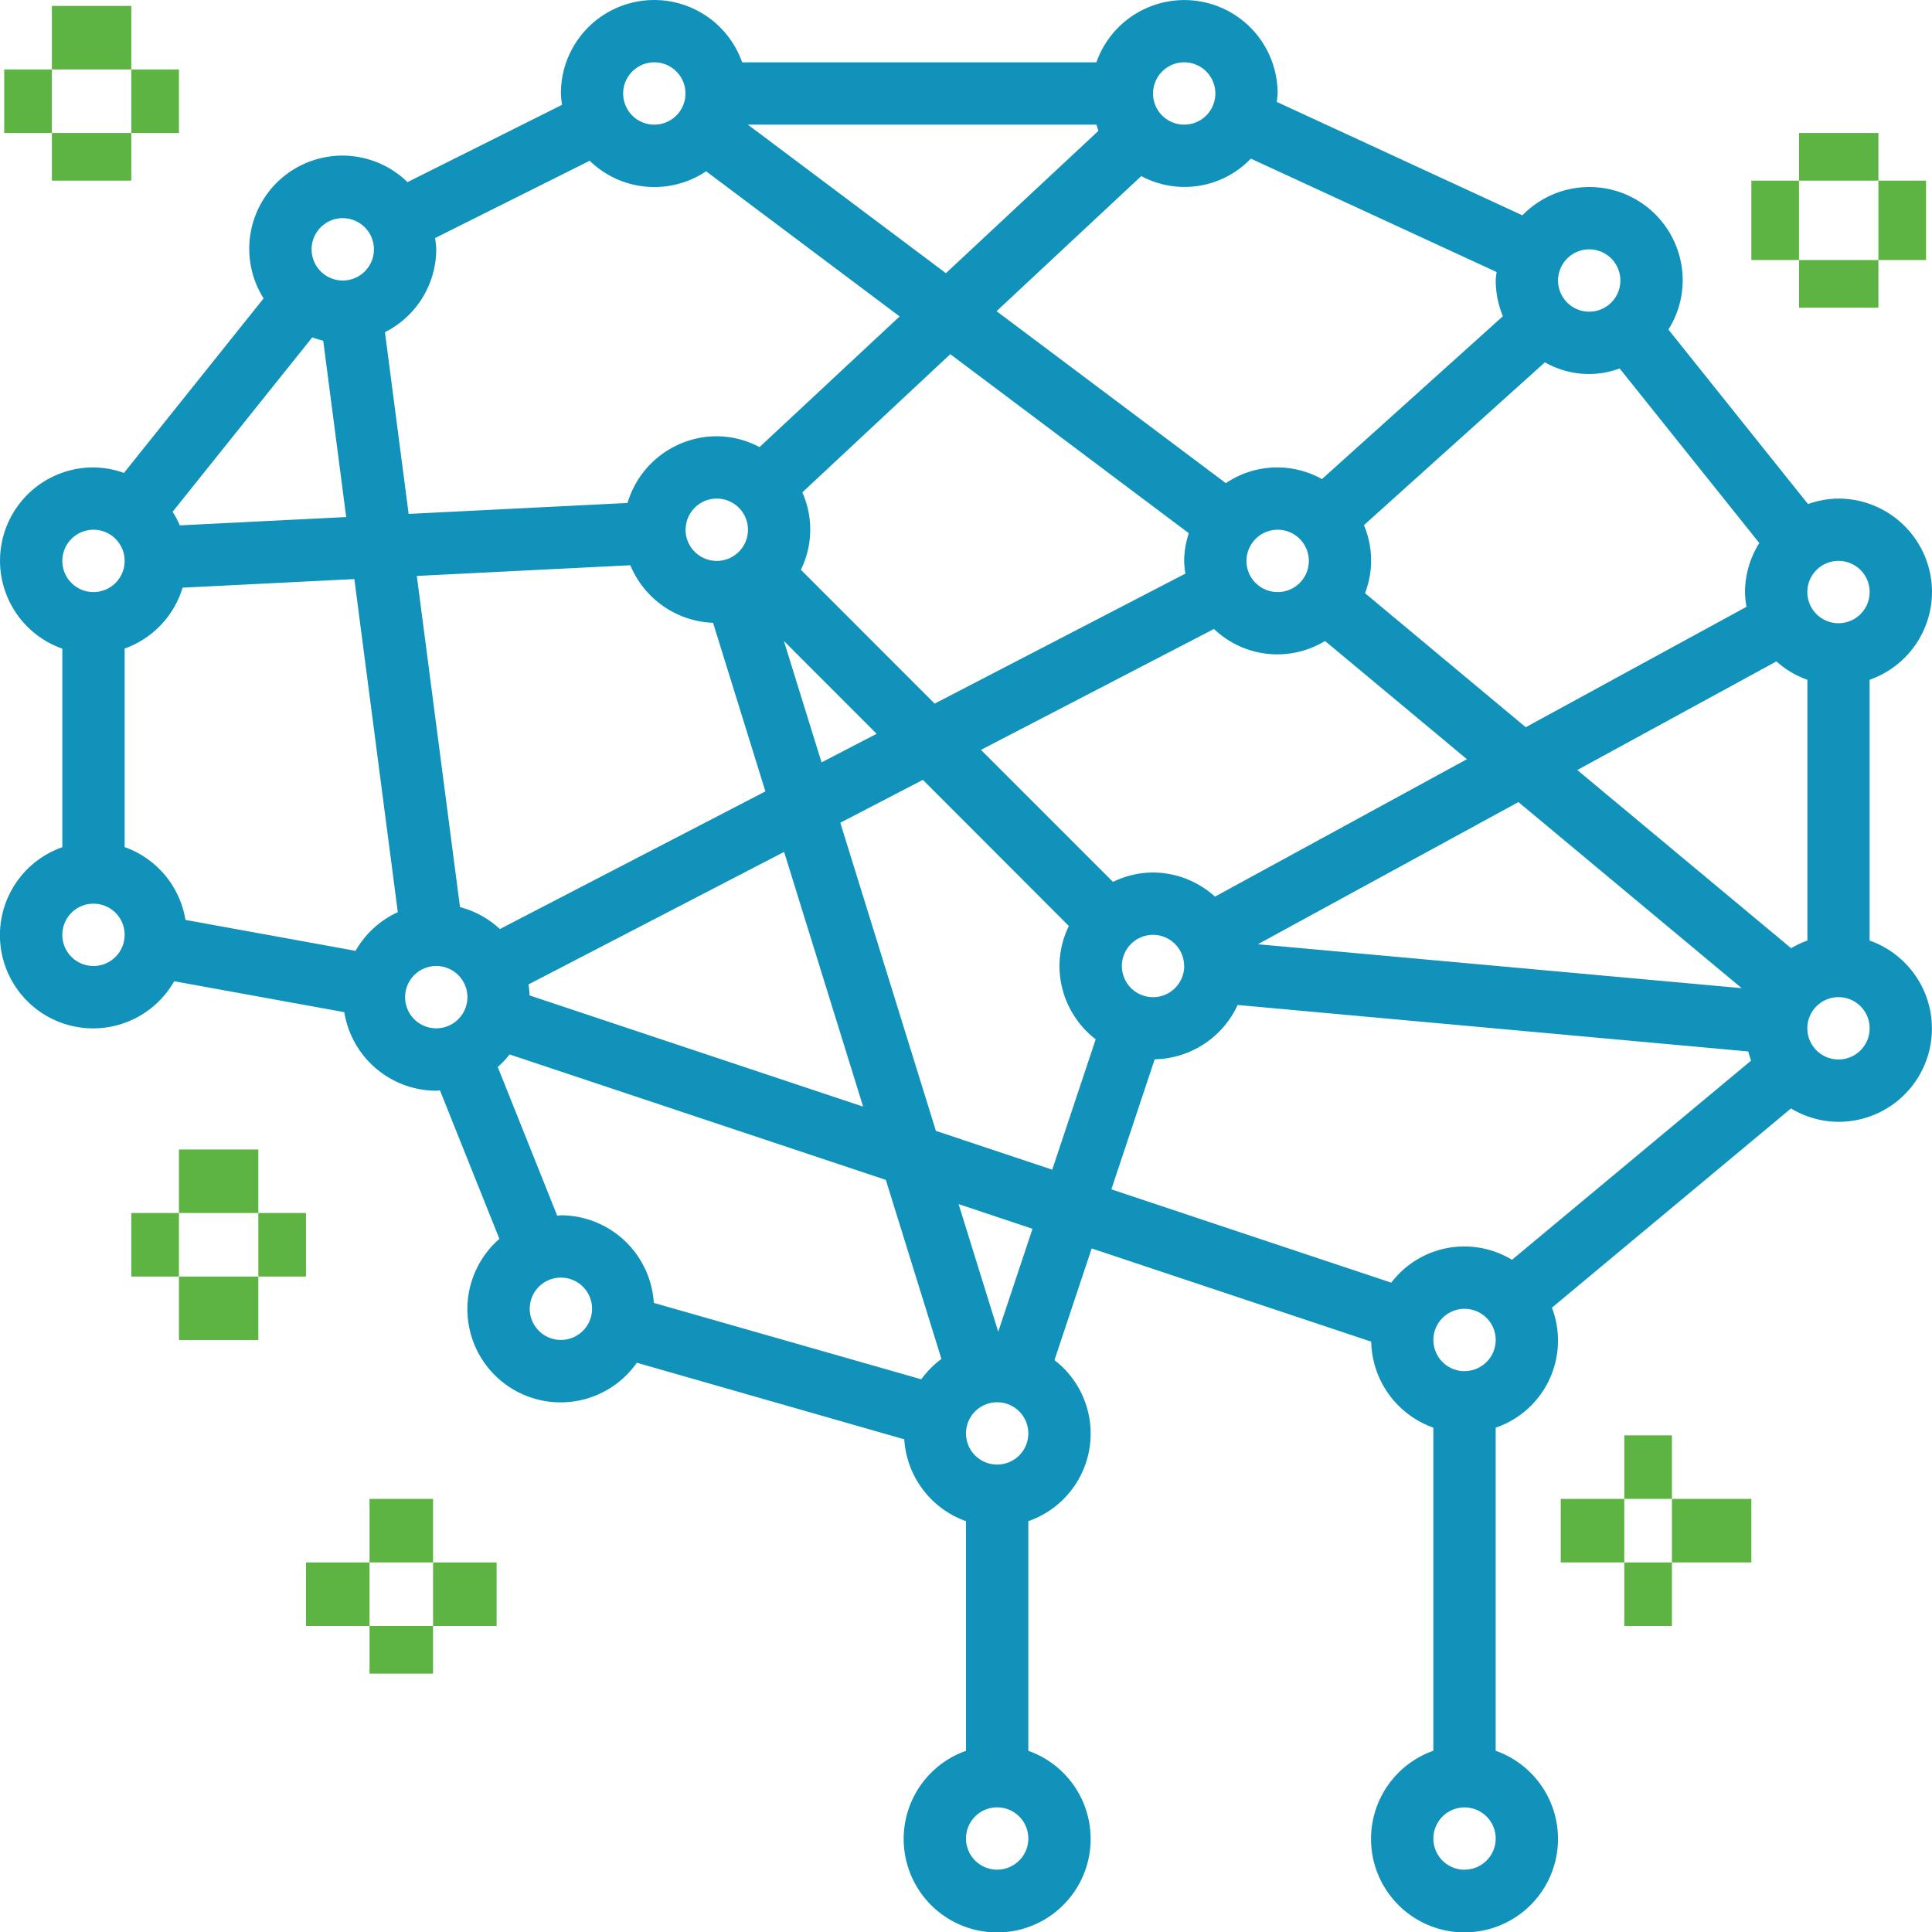<svg xmlns="http://www.w3.org/2000/svg" width="121.64" height="121.642" viewBox="0 0 121.64 121.642">
  <g id="_653500" data-name="653500" transform="translate(0)">
    <g id="Group_1260" data-name="Group 1260" transform="translate(-0.011 0)">
      <g id="Group_1259" data-name="Group 1259" transform="translate(0 0)">
        <path id="Path_12142" data-name="Path 12142" d="M121.644,37.277a5.893,5.893,0,0,0-5.886-5.886,5.824,5.824,0,0,0-1.919.347l-8.791-10.989a5.825,5.825,0,0,0,.9-3.092,5.877,5.877,0,0,0-10.092-4.1L80.39,6.416c.016-.177.053-.347.053-.53A5.872,5.872,0,0,0,69.033,3.924H46.73A5.872,5.872,0,0,0,35.319,5.886a5.755,5.755,0,0,0,.073.714L25.66,11.466a5.865,5.865,0,0,0-9.06,7.322L7.809,29.776a5.824,5.824,0,0,0-1.919-.347A5.872,5.872,0,0,0,3.928,40.84v12.5a5.869,5.869,0,1,0,7.043,8.44l10.71,1.946a5.879,5.879,0,0,0,5.79,4.946c.078,0,.153-.02.232-.024L31.446,78a5.868,5.868,0,1,0,8.654,7.8L56.937,90.62a5.863,5.863,0,0,0,3.887,5.154v14.458a5.886,5.886,0,1,0,3.924,0V95.774a5.837,5.837,0,0,0,1.646-10.141l2.343-7.03,17.6,5.868a5.872,5.872,0,0,0,3.912,5.415v20.343a5.886,5.886,0,1,0,3.924,0V89.888a5.795,5.795,0,0,0,3.541-7.555l15.054-12.545a5.819,5.819,0,0,0,2.986.842,5.872,5.872,0,0,0,1.962-11.411V42.8A5.873,5.873,0,0,0,121.644,37.277ZM100.063,15.7A1.962,1.962,0,1,1,98.1,17.657,1.964,1.964,0,0,1,100.063,15.7Zm-2.79,7.112a5.579,5.579,0,0,0,4.707.388l8.791,10.991a5.834,5.834,0,0,0-.9,3.09,5.763,5.763,0,0,0,.094.924l-13.9,7.581L85.947,37.347a5.718,5.718,0,0,0-.069-4.283ZM72.6,54.934a5.789,5.789,0,0,0-2.521.591l-8.313-8.313L76.437,39.6a5.777,5.777,0,0,0,6.992.757L92.362,47.8,76.5,56.453A5.834,5.834,0,0,0,72.6,54.934Zm1.962,5.886A1.962,1.962,0,1,1,72.6,58.858,1.964,1.964,0,0,1,74.558,60.82ZM44.9,39.213l3.294,10.614L31.477,58.493a5.881,5.881,0,0,0-2.511-1.381L26.247,36.261l13.443-.673A5.882,5.882,0,0,0,44.9,39.213Zm-1.728-5.86a1.962,1.962,0,1,1,1.962,1.962A1.964,1.964,0,0,1,43.167,33.353Zm6.2,20.284,4.975,16.035-21-7a5.719,5.719,0,0,0-.071-.691Zm-.014-13.282L55.2,46.2l-3.471,1.8Zm1.071-4.481A5.756,5.756,0,0,0,50.52,31l9.315-8.7L74.852,33.571a5.8,5.8,0,0,0-.294,1.744,5.979,5.979,0,0,0,.08.8L58.85,44.3Zm28.056-.559a1.962,1.962,0,1,1,1.962,1.962A1.964,1.964,0,0,1,78.481,35.315ZM95.605,50.5l14.057,11.715L79.2,59.451ZM74.558,3.924A1.962,1.962,0,1,1,72.6,5.886,1.964,1.964,0,0,1,74.558,3.924Zm-2.7,7.163a5.779,5.779,0,0,0,6.9-1.1L94.23,17.126c-.016.179-.053.349-.053.532a5.856,5.856,0,0,0,.451,2.252L83.233,30.165a5.763,5.763,0,0,0-6.049.255L62.749,19.592ZM69.033,7.848c.047.128.08.261.133.385L59.559,17.2,47.09,7.848ZM41.2,3.924a1.962,1.962,0,1,1-1.962,1.962A1.964,1.964,0,0,1,41.2,3.924ZM27.471,15.7a5.686,5.686,0,0,0-.073-.712l9.731-4.866a5.85,5.85,0,0,0,7.334.663l12.182,9.137L47.824,28.15a5.813,5.813,0,0,0-2.7-.683,5.875,5.875,0,0,0-5.611,4.2l-13.781.689-1.491-11.44A5.87,5.87,0,0,0,27.471,15.7Zm-5.886-1.962A1.962,1.962,0,1,1,19.623,15.7,1.964,1.964,0,0,1,21.585,13.734Zm-1.919,7.5a5.953,5.953,0,0,0,.689.214L21.8,32.554l-10.475.524a5.844,5.844,0,0,0-.453-.855ZM5.89,33.353a1.962,1.962,0,1,1-1.962,1.962A1.964,1.964,0,0,1,5.89,33.353Zm0,27.467a1.962,1.962,0,1,1,1.962-1.962A1.964,1.964,0,0,1,5.89,60.82Zm16.5-.955L11.681,57.918a5.875,5.875,0,0,0-3.83-4.585v-12.5A5.877,5.877,0,0,0,11.5,37l10.814-.541L25.05,57.43A5.892,5.892,0,0,0,22.39,59.865Zm5.081,4.879a1.962,1.962,0,1,1,1.962-1.962A1.964,1.964,0,0,1,27.471,64.744Zm7.848,19.619A1.962,1.962,0,1,1,37.281,82.4,1.964,1.964,0,0,1,35.319,84.363Zm22.688,2.478L41.169,82.031a5.879,5.879,0,0,0-5.851-5.515c-.078,0-.153.02-.232.024l-3.743-9.36a6.047,6.047,0,0,0,.746-.791l23.688,7.9,3.5,11.269A5.982,5.982,0,0,0,58.007,86.841Zm4.779,30.875a1.962,1.962,0,1,1,1.962-1.962A1.964,1.964,0,0,1,62.786,117.716Zm0-25.505a1.962,1.962,0,1,1,1.962-1.962A1.964,1.964,0,0,1,62.786,92.211Zm.067-8.366-2.494-8.032,4.654,1.552Zm3.4-10.2L58.929,71.2,52.91,51.8l5.2-2.7L67.3,58.3a5.789,5.789,0,0,0-.591,2.521,5.854,5.854,0,0,0,2.28,4.616Zm25.96,44.075a1.962,1.962,0,1,1,1.962-1.962A1.964,1.964,0,0,1,92.215,117.716Zm0-31.391a1.962,1.962,0,1,1,1.962-1.962A1.964,1.964,0,0,1,92.215,86.325ZM95.2,79.317a5.783,5.783,0,0,0-7.6,1.44L69.976,74.883l2.729-8.189a5.871,5.871,0,0,0,5.221-3.42L110.075,66.2a5.782,5.782,0,0,0,.18.577Zm4.11-30.836,12.539-6.839A5.825,5.825,0,0,0,113.8,42.8V59.219a5.9,5.9,0,0,0-1.026.481Zm16.447,18.224a1.962,1.962,0,1,1,1.962-1.962A1.964,1.964,0,0,1,115.758,66.706Zm0-27.467a1.962,1.962,0,1,1,1.962-1.962A1.964,1.964,0,0,1,115.758,39.239Z" transform="translate(0.007)" fill="#1192ba"/>
        <rect id="Rectangle_80" data-name="Rectangle 80" width="5" height="4" transform="translate(3.277 0.373)" fill="#5db442"/>
        <rect id="Rectangle_81" data-name="Rectangle 81" width="5" height="3" transform="translate(3.277 8.373)" fill="#5db442"/>
        <rect id="Rectangle_82" data-name="Rectangle 82" width="3" height="4" transform="translate(8.277 4.373)" fill="#5db442"/>
        <rect id="Rectangle_83" data-name="Rectangle 83" width="3" height="4" transform="translate(0.277 4.373)" fill="#5db442"/>
        <rect id="Rectangle_84" data-name="Rectangle 84" width="3" height="4" transform="translate(102.277 90.372)" fill="#5db442"/>
        <rect id="Rectangle_85" data-name="Rectangle 85" width="3" height="4" transform="translate(102.277 98.372)" fill="#5db442"/>
        <rect id="Rectangle_86" data-name="Rectangle 86" width="5" height="4" transform="translate(105.277 94.372)" fill="#5db442"/>
        <rect id="Rectangle_87" data-name="Rectangle 87" width="4" height="4" transform="translate(98.277 94.372)" fill="#5db442"/>
        <rect id="Rectangle_88" data-name="Rectangle 88" width="5" height="3" transform="translate(113.277 8.373)" fill="#5db442"/>
        <rect id="Rectangle_89" data-name="Rectangle 89" width="5" height="3" transform="translate(113.277 16.373)" fill="#5db442"/>
        <rect id="Rectangle_90" data-name="Rectangle 90" width="3" height="5" transform="translate(118.277 11.373)" fill="#5db442"/>
        <rect id="Rectangle_91" data-name="Rectangle 91" width="3" height="5" transform="translate(110.277 11.373)" fill="#5db442"/>
        <rect id="Rectangle_92" data-name="Rectangle 92" width="4" height="4" transform="translate(23.277 94.372)" fill="#5db442"/>
        <rect id="Rectangle_93" data-name="Rectangle 93" width="4" height="3" transform="translate(23.277 102.372)" fill="#5db442"/>
        <rect id="Rectangle_94" data-name="Rectangle 94" width="4" height="4" transform="translate(27.277 98.372)" fill="#5db442"/>
        <rect id="Rectangle_95" data-name="Rectangle 95" width="4" height="4" transform="translate(19.277 98.372)" fill="#5db442"/>
        <rect id="Rectangle_96" data-name="Rectangle 96" width="5" height="4" transform="translate(11.277 72.372)" fill="#5db442"/>
        <rect id="Rectangle_97" data-name="Rectangle 97" width="5" height="4" transform="translate(11.277 80.372)" fill="#5db442"/>
        <rect id="Rectangle_98" data-name="Rectangle 98" width="3" height="4" transform="translate(16.277 76.372)" fill="#5db442"/>
        <rect id="Rectangle_99" data-name="Rectangle 99" width="3" height="4" transform="translate(8.277 76.372)" fill="#5db442"/>
      </g>
    </g>
  </g>
</svg>
